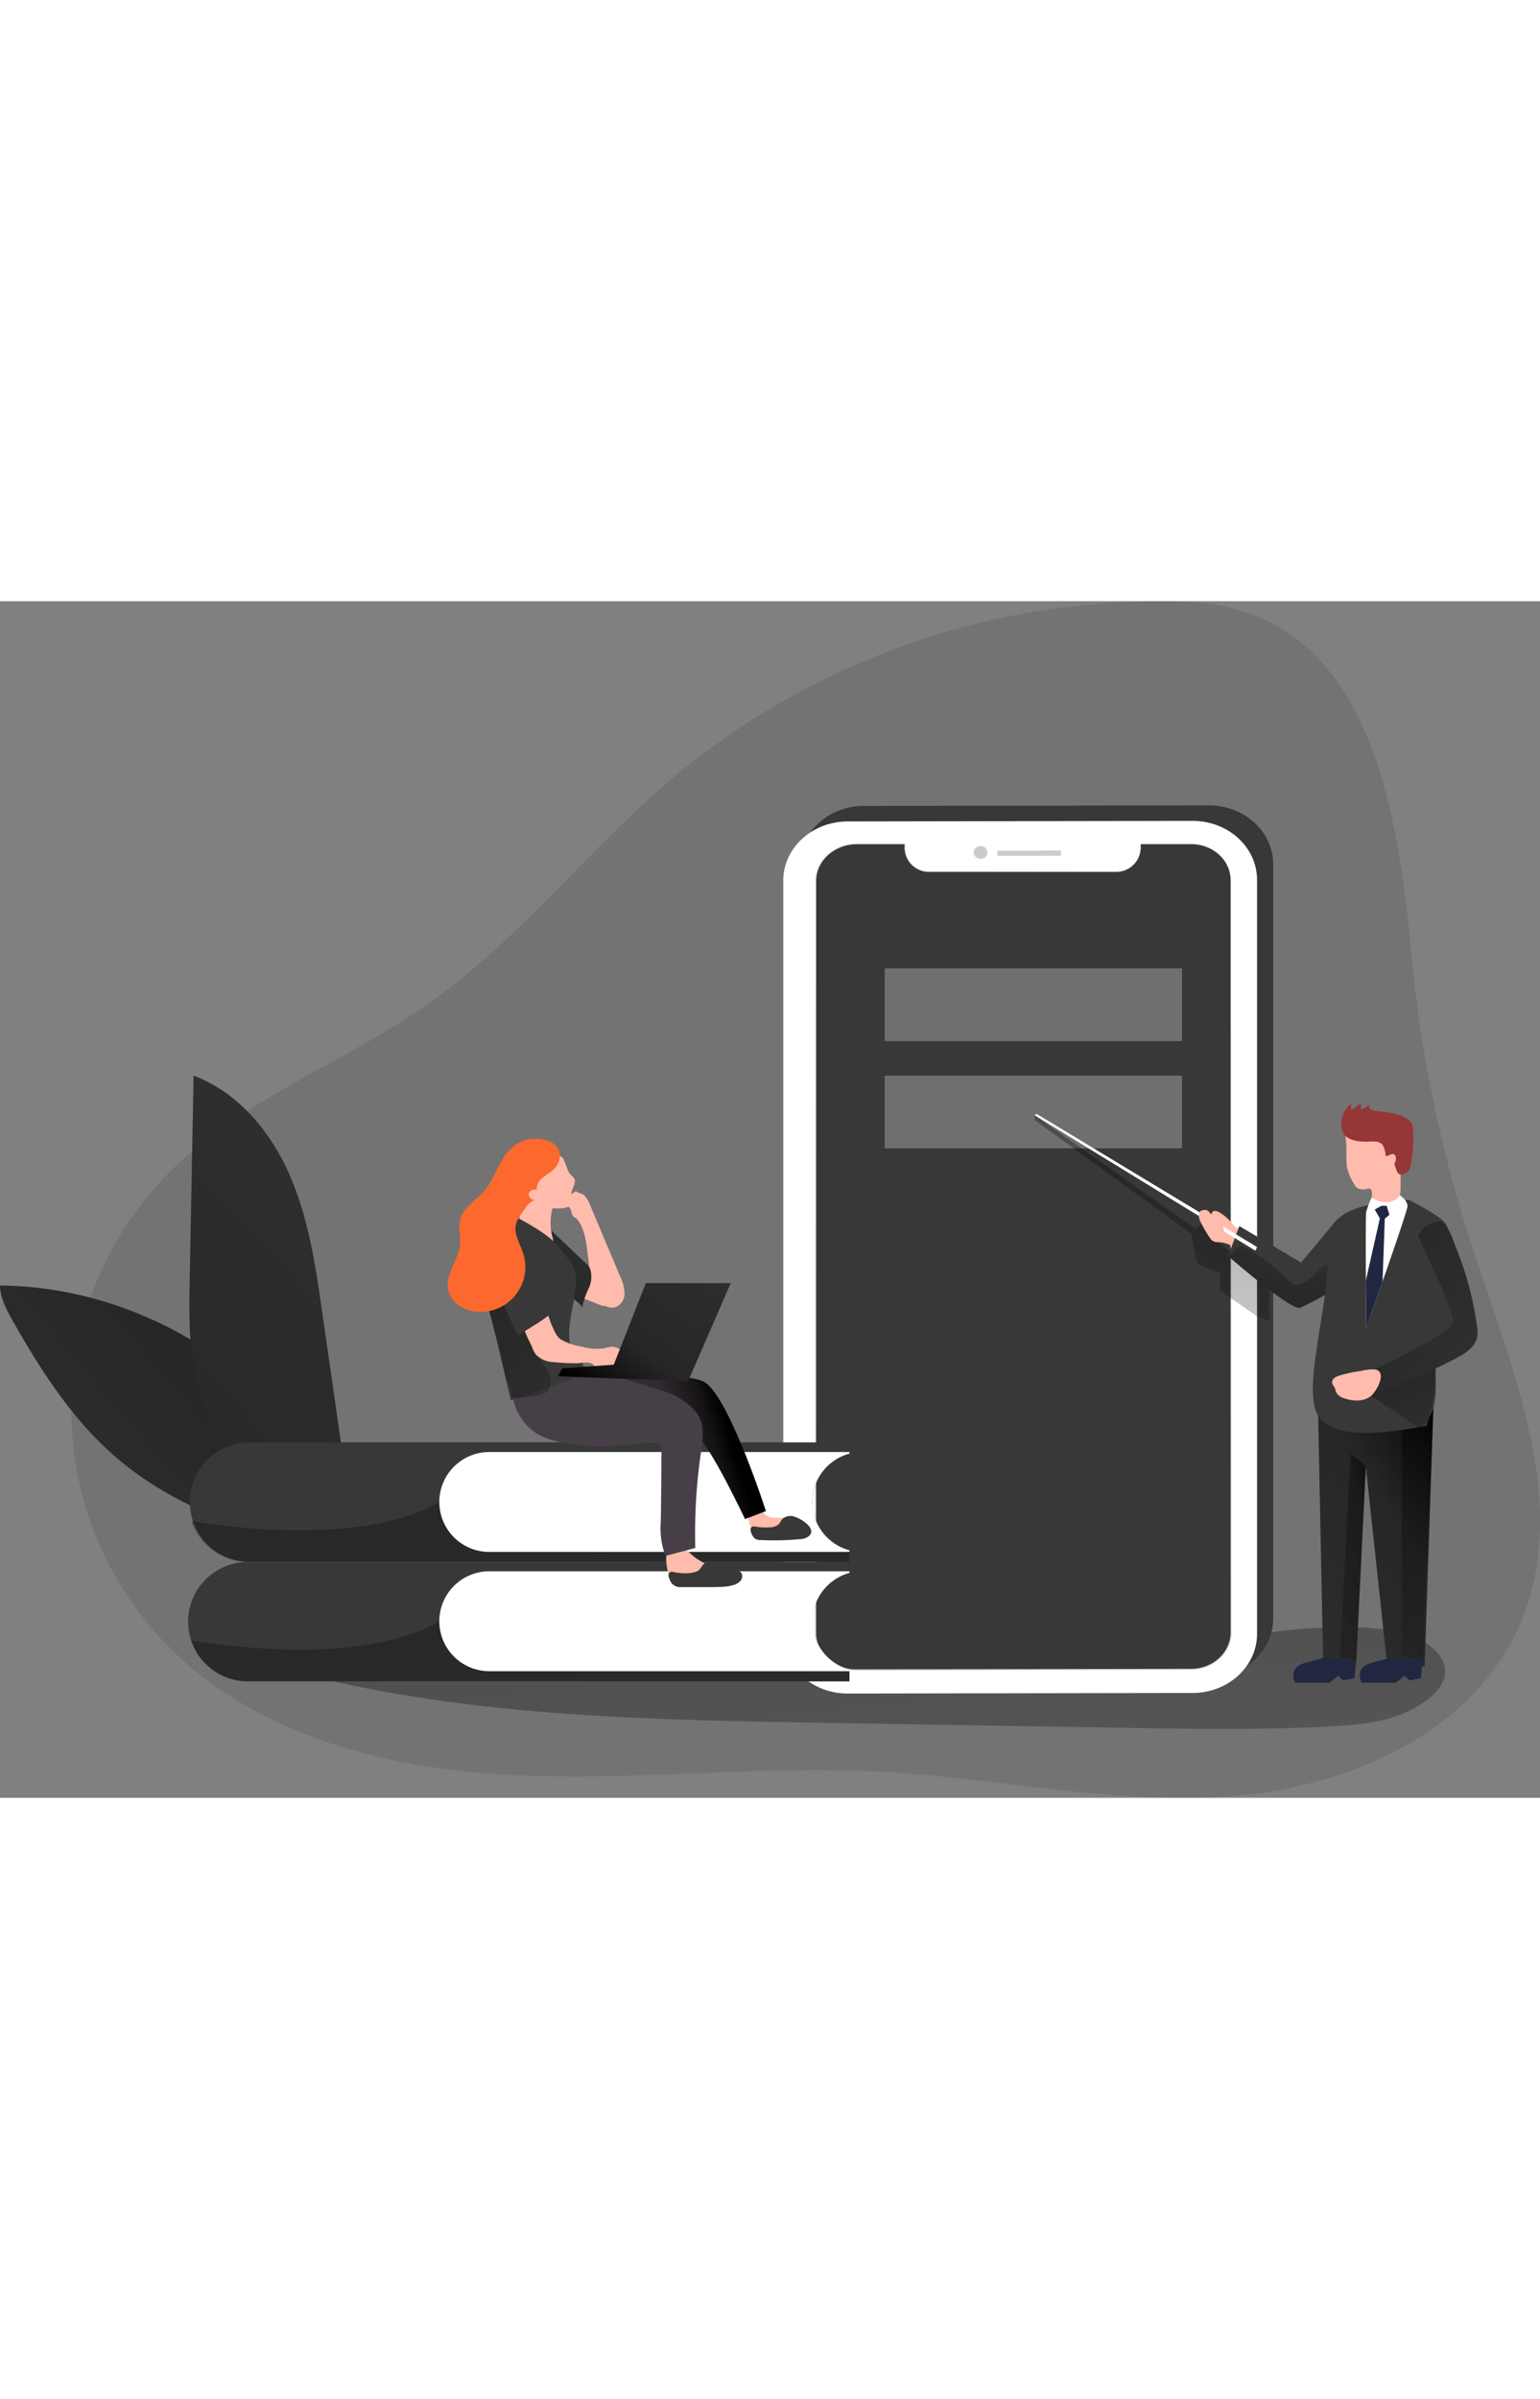 <svg id="Layer_1" data-name="Layer 1" xmlns="http://www.w3.org/2000/svg" xmlns:xlink="http://www.w3.org/1999/xlink" viewBox="0 0 302.72 235.2" data-imageid="coach-monochromatic" imageName="Coach" class="illustrations_image" style="width: 151px;"><rect x="0" y="0" width="302.72" height="235.2" fill="#808080" stroke="none"/><defs><linearGradient id="linear-gradient" x1="174.77" y1="165.62" x2="202.08" y2="421.46" gradientUnits="userSpaceOnUse"><stop offset="0.01"/><stop offset="0.08" stop-opacity="0.69"/><stop offset="0.21" stop-opacity="0.32"/><stop offset="1" stop-opacity="0"/></linearGradient><linearGradient id="linear-gradient-2" x1="2631.48" y1="460.28" x2="2751.85" y2="556.42" gradientTransform="matrix(-1.09, 0, 0, 1, 3152.05, -359.14)" gradientUnits="userSpaceOnUse"><stop offset="0" stop-color="#fff"/><stop offset="1" stop-color="#cbcbcb"/></linearGradient><linearGradient id="linear-gradient-3" x1="244.95" y1="113.63" x2="214.28" y2="215.44" xlink:href="#linear-gradient"/><linearGradient id="linear-gradient-4" x1="2690.68" y1="421.99" x2="2690.61" y2="430.04" gradientTransform="matrix(-1.09, 0, 0, 1, 3143.35, -384.16)" xlink:href="#linear-gradient-2"/><linearGradient id="linear-gradient-5" x1="2698.92" y1="422.95" x2="2699.37" y2="428.84" gradientTransform="matrix(-1.09, -0.01, -0.01, 1, 3156.12, -330.49)" xlink:href="#linear-gradient-2"/><linearGradient id="linear-gradient-6" x1="-1512.98" y1="157.17" x2="-1613.51" y2="242.81" gradientTransform="translate(1590.6)" gradientUnits="userSpaceOnUse"><stop offset="0.01"/><stop offset="0.13" stop-opacity="0.69"/><stop offset="0.25" stop-opacity="0.32"/><stop offset="1" stop-opacity="0"/></linearGradient><linearGradient id="linear-gradient-7" x1="-9.47" y1="231.98" x2="141.92" y2="92.09" gradientTransform="matrix(1, 0, 0, 1, 0, 0)" xlink:href="#linear-gradient-6"/><linearGradient id="linear-gradient-8" x1="112.46" y1="163.82" x2="132.46" y2="142.38" xlink:href="#linear-gradient"/><linearGradient id="linear-gradient-9" x1="100.89" y1="123.79" x2="131.07" y2="377.48" xlink:href="#linear-gradient"/><linearGradient id="linear-gradient-10" x1="152.41" y1="187.18" x2="99.83" y2="202.51" xlink:href="#linear-gradient"/><linearGradient id="linear-gradient-11" x1="100.89" y1="147.28" x2="131.07" y2="400.96" xlink:href="#linear-gradient"/><linearGradient id="linear-gradient-12" x1="89.23" y1="160.3" x2="153.21" y2="185.33" xlink:href="#linear-gradient"/><linearGradient id="linear-gradient-13" x1="118.61" y1="157.99" x2="154.71" y2="107.84" xlink:href="#linear-gradient"/><linearGradient id="linear-gradient-14" x1="2958.4" y1="196.62" x2="3038.64" y2="244.33" gradientTransform="matrix(-1, 0, 0, 1, 3250.14, -25.02)" xlink:href="#linear-gradient"/><linearGradient id="linear-gradient-15" x1="2989.63" y1="192.45" x2="2946.76" y2="229.2" gradientTransform="matrix(-1, 0, 0, 1, 3250.14, -25.02)" xlink:href="#linear-gradient"/><linearGradient id="linear-gradient-16" x1="3002.72" y1="170.62" x2="2992.01" y2="137.53" gradientTransform="matrix(-1, 0, 0, 1, 3258.84, 0)" xlink:href="#linear-gradient"/><linearGradient id="linear-gradient-17" x1="2978.3" y1="168.75" x2="2962.43" y2="202.61" gradientTransform="matrix(-1, 0, 0, 1, 3258.84, 0)" xlink:href="#linear-gradient"/><linearGradient id="linear-gradient-18" x1="2974.43" y1="210.71" x2="3004" y2="217.36" gradientTransform="matrix(-1, 0, 0, 1, 3250.14, -25.02)" xlink:href="#linear-gradient"/><linearGradient id="linear-gradient-19" x1="2995.43" y1="151.64" x2="2937.08" y2="182.77" gradientTransform="matrix(-1, 0, 0, 1, 3258.84, 0)" xlink:href="#linear-gradient"/></defs><title>9</title><path d="M141.77,59.07c-17,14.18-30.64,32.2-48.71,44.95-16.7,11.79-36.85,18.87-51.22,33.4a66.2,66.2,0,0,0,.08,93.16c17.18,17.32,42.59,23.84,66.94,25.13s48.79-1.92,73.15-.61c23.05,1.24,46,6.52,69,4.76s47.39-12.59,56.49-33.8c10.06-23.47-1.47-49.88-9.42-74.15A262.36,262.36,0,0,1,286.24,95.4c-2.76-28.74-7.83-68.65-44-70.24A149.18,149.18,0,0,0,141.77,59.07Z" transform="translate(-8.7 -25.02)" fill="#383838" opacity="0.18" style="isolation:isolate" class="target-color"/><path d="M245.55,229.38c-54.61,7-109.94,1.62-165,1.78-4,0-9.45,1.66-8.82,5.59,32,7.56,65.23,8.15,98.13,8.71l59.87,1c13.69.23,27.39.46,41-.31,5.09-.29,10.31-.76,14.9-3,12.89-6.3,6.5-14.59-4.62-16C269.26,225.67,257.24,227.88,245.55,229.38Z" transform="translate(-8.7 -25.02)" fill="url(#linear-gradient)"/><path d="M165.86,76.89v148.2c0,6.41,5.68,11.59,12.68,11.58l67.76-.1c7,0,12.68-5.22,12.68-11.62V76.74c0-6.41-5.68-11.6-12.68-11.58l-67.76.1C171.54,65.27,165.86,70.48,165.86,76.89Zm6.46.1c0-3.95,3.5-7.16,7.82-7.16l9.55,0v.88a4.8,4.8,0,0,0,5,4.57l36.43-.06a4.82,4.82,0,0,0,5-4.58v-.88l9.86,0c4.32,0,7.82,3.19,7.82,7.14V224.65c0,3.95-3.5,7.15-7.82,7.16l-65.84.11c-4.32,0-7.82-3.19-7.82-7.14Z" transform="translate(-8.7 -25.02)" fill="#383838" class="target-color"/><path d="M162.67,79.93V228.14c0,6.41,5.68,11.59,12.68,11.58l67.77-.11c7,0,12.68-5.21,12.68-11.62V79.79c0-6.41-5.68-11.6-12.68-11.59l-67.77.11C168.35,68.32,162.67,73.53,162.67,79.93Zm6.47.11c0-4,3.49-7.16,7.81-7.17h9.55v.88a4.79,4.79,0,0,0,5,4.56l36.42,0a4.82,4.82,0,0,0,5-4.59v-.87l9.87,0c4.31,0,7.81,3.19,7.81,7.14V227.7c0,3.94-3.5,7.15-7.81,7.16L177,235c-4.32,0-7.81-3.19-7.81-7.14Z" transform="translate(-8.7 -25.02)" fill="#fff"/><path d="M169.14,80V227.82c0,4,3.49,7.15,7.81,7.14l65.85-.1c4.31,0,7.81-3.22,7.81-7.16V79.91c0-4-3.5-7.15-7.81-7.14l-9.87,0v.87a4.82,4.82,0,0,1-5,4.59l-36.42,0a4.79,4.79,0,0,1-5-4.56v-.88H177C172.63,72.88,169.14,76.09,169.14,80Z" transform="translate(-8.7 -25.02)" fill="none" stroke-miterlimit="10" stroke-width="0.45" stroke="url(#linear-gradient-2)"/><path d="M169.14,80V227.82c0,4,3.49,7.15,7.81,7.14l65.85-.1c4.31,0,7.81-3.22,7.81-7.16V79.91c0-4-3.5-7.15-7.81-7.14l-9.87,0v.87a4.82,4.82,0,0,1-5,4.59l-36.42,0a4.79,4.79,0,0,1-5-4.56v-.88H177C172.63,72.88,169.14,76.09,169.14,80Z" transform="translate(-8.7 -25.02)" fill="#383838" class="target-color"/><rect x="173.9" y="93.26" width="58.45" height="14.28" fill="#fff" opacity="0.28"/><rect x="173.9" y="72.18" width="58.45" height="14.28" fill="#fff" opacity="0.28"/><path d="M212.12,126.09V127L243,149.46s.57,5.29,1.4,5.92a21.5,21.5,0,0,0,4.07,1.6v3.51l7.37,5.11,2.33.8V159l-10.08-8-3.15-3.6-1.22,1Z" transform="translate(-8.7 -25.02)" fill="url(#linear-gradient-3)"/><polygon points="196.06 50.05 208.57 50.03 208.57 49.01 196.06 49.03 196.06 50.05" fill="url(#linear-gradient-4)"/><ellipse cx="201.45" cy="74.42" rx="1.36" ry="1.25" transform="translate(-9.41 -23.06) rotate(-0.56)" fill="url(#linear-gradient-5)"/><path d="M8.7,159.52c.06,2.51,1.31,4.82,2.54,7,5.62,9.93,11.93,19.72,20.65,27.09,12.8,10.84,29.58,15.51,45.78,19.89-1.45-.71-3.2-8.17-3.84-9.81-1.25-3.22-2.42-6.46-3.63-9.69-1.9-5.11-5.9-9.22-9.79-13a77.62,77.62,0,0,0-31.22-18.32A73.76,73.76,0,0,0,8.7,159.52Z" transform="translate(-8.7 -25.02)" fill="#383838" class="target-color"/><path d="M8.7,159.52c.06,2.51,1.31,4.82,2.54,7,5.62,9.93,11.93,19.72,20.65,27.09,12.8,10.84,29.58,15.51,45.78,19.89-1.45-.71-3.2-8.17-3.84-9.81-1.25-3.22-2.42-6.46-3.63-9.69-1.9-5.11-5.9-9.22-9.79-13a77.62,77.62,0,0,0-31.22-18.32A73.76,73.76,0,0,0,8.7,159.52Z" transform="translate(-8.7 -25.02)" fill="url(#linear-gradient-6)"/><path d="M72.08,165.08c-1.32-9.24-2.68-18.62-6.4-27.18s-10.17-16.36-18.92-19.62Q46.39,138.14,46,158c-.14,7.65-.27,15.44,1.92,22.77C51.76,193.6,65.12,208.67,78,212.91c1.91-6.17-1.29-15.51-2.2-21.92Z" transform="translate(-8.7 -25.02)" fill="#383838" class="target-color"/><path d="M72.08,165.08c-1.32-9.24-2.68-18.62-6.4-27.18s-10.17-16.36-18.92-19.62Q46.39,138.14,46,158c-.14,7.65-.27,15.44,1.92,22.77C51.76,193.6,65.12,208.67,78,212.91c1.91-6.17-1.29-15.51-2.2-21.92Z" transform="translate(-8.7 -25.02)" fill="url(#linear-gradient-7)"/><path d="M121.91,146.22c-.45,0-.73-.48-.84-.92a2,2,0,0,0-.54-1.2c-.18-.14-.44-.23-.51-.45a.61.61,0,0,1,0-.3,3.56,3.56,0,0,1,1.9-2.36c.48.42,1.21.41,1.67.85a5.62,5.62,0,0,1,1.1,1.86l4.48,10.64,1.4,3.32a8.27,8.27,0,0,1,.89,3.41,2.85,2.85,0,0,1-1.86,2.75,2.64,2.64,0,0,1-2.21-.52,5.11,5.11,0,0,1-1.42-1.86c-1.16-2.34-1.33-5-1.68-7.63S123.69,148.14,121.91,146.22Z" transform="translate(-8.7 -25.02)" fill="#ffbbab"/><path d="M121.48,154.58a1,1,0,0,0-.79-.21.83.83,0,0,0-.37.27,4.72,4.72,0,0,0-1,4.15,3.28,3.28,0,0,0,.82,1.68,4.71,4.71,0,0,0,1.63.93l4.82,1.92a2.15,2.15,0,0,0,1.18.22,1.66,1.66,0,0,0,1-.8,3.87,3.87,0,0,0,.4-3.28C128.27,156.65,123.79,155.94,121.48,154.58Z" transform="translate(-8.7 -25.02)" fill="#ffbbab"/><path d="M116.44,148.12l3.83,3.64,2.79,2.65c.63.6,1.43,1.14,1.69,2a5.39,5.39,0,0,1-.32,3.64,16.07,16.07,0,0,0-1.31,3.81c0-.48-1.53-1.59-1.87-1.86-.74-.58-1.52-1.09-2.26-1.66s-1.66-1.16-1.92-1.9A6.76,6.76,0,0,1,117,157l-.49-7.7Z" transform="translate(-8.7 -25.02)" fill="#383838" class="target-color"/><path d="M116.44,148.12l3.83,3.64,2.79,2.65c.63.6,1.43,1.14,1.69,2a5.39,5.39,0,0,1-.32,3.64,16.07,16.07,0,0,0-1.31,3.81c0-.48-1.53-1.59-1.87-1.86-.74-.58-1.52-1.09-2.26-1.66s-1.66-1.16-1.92-1.9A6.76,6.76,0,0,1,117,157l-.49-7.7Z" transform="translate(-8.7 -25.02)" fill="url(#linear-gradient-8)"/><path d="M171.26,195.12a9.78,9.78,0,0,0-2.88,6.94,9.66,9.66,0,0,0,.84,4,9.8,9.8,0,0,0,6.46,5.54v2.25H57.42a11.75,11.75,0,0,1,0-23.49H175.68v2.25A9.78,9.78,0,0,0,171.26,195.12Z" transform="translate(-8.7 -25.02)" fill="#383838" class="target-color"/><path d="M175.68,211.56v2.25H57.42a11.72,11.72,0,0,1-11.13-8c4.49.79,32.93,5.32,48.76-3.71l74.17,4A9.8,9.8,0,0,0,175.68,211.56Z" transform="translate(-8.7 -25.02)" fill="url(#linear-gradient-9)"/><path d="M171.26,195.12a9.82,9.82,0,0,0,4.42,16.44v.33h-70.8a9.82,9.82,0,1,1,0-19.64h70.8v.32A9.78,9.78,0,0,0,171.26,195.12Z" transform="translate(-8.7 -25.02)" fill="#fff"/><path d="M157.53,208.56a3,3,0,0,0,1.34.24l7,.17a1.75,1.75,0,0,0,.56-.06,1.1,1.1,0,0,0,.59-1.13,2.86,2.86,0,0,0-2.37-2.37,20.43,20.43,0,0,0-3.59-.22,3.14,3.14,0,0,1-2.51-1.26c-.55-.69-1.21-1.4-2.12-.74C155,204.28,156.17,207.83,157.53,208.56Z" transform="translate(-8.7 -25.02)" fill="#ffbbab"/><path d="M122.42,176.9s19.55-.61,24.41,1.43,12.41,25.52,12.41,25.52l-4.08,1.56s-6.94-14.62-9.22-15.93-26.71-6.11-26.71-6.11S117.36,181.94,122.42,176.9Z" transform="translate(-8.7 -25.02)" fill="#473f47"/><path d="M122.42,176.9s19.55-.61,24.41,1.43,12.41,25.52,12.41,25.52l-4.08,1.56s-6.94-14.62-9.22-15.93-26.71-6.11-26.71-6.11S117.36,181.94,122.42,176.9Z" transform="translate(-8.7 -25.02)" fill="url(#linear-gradient-10)"/><path d="M171.26,218.6a9.79,9.79,0,0,0-2.88,7,9.65,9.65,0,0,0,.84,3.95,9.77,9.77,0,0,0,6.46,5.54v2.25H57.42a11.74,11.74,0,1,1,0-23.48H175.68v2.24A9.87,9.87,0,0,0,171.26,218.6Z" transform="translate(-8.7 -25.02)" fill="#383838" class="target-color"/><path d="M175.68,235v2.25H57.42a11.72,11.72,0,0,1-11.13-8c4.49.79,32.93,5.32,48.76-3.7l74.17,3.95A9.77,9.77,0,0,0,175.68,235Z" transform="translate(-8.7 -25.02)" fill="url(#linear-gradient-11)"/><path d="M171.26,218.6A9.82,9.82,0,0,0,175.68,235v.33h-70.8a9.82,9.82,0,1,1,0-19.64h70.8v.32A9.87,9.87,0,0,0,171.26,218.6Z" transform="translate(-8.7 -25.02)" fill="#fff"/><path d="M152.17,215.42a3.56,3.56,0,0,1,1.13.18,1,1,0,0,1,.68.84,1.14,1.14,0,0,1-.58.91c-.32.2-.68.32-1,.53a6.22,6.22,0,0,1-.85.6,2.57,2.57,0,0,1-1.64-.07,21.69,21.69,0,0,0-7.49-.47,3.06,3.06,0,0,1-.74,0,2.18,2.18,0,0,1-1.49-1.5,10.67,10.67,0,0,1-.44-4.74,1.06,1.06,0,0,1,.13-.5.87.87,0,0,1,.37-.29c2.38-1.18,3.68,1.17,5.42,2.31A13.25,13.25,0,0,0,152.17,215.42Z" transform="translate(-8.7 -25.02)" fill="#ffbbab"/><path d="M109.16,178.12s-.59,8.88,7.34,11.56c5.5,1.85,11.82,1.51,17.51,1,1-.09,2.1-.33,3.12-.32,2,0,1.59,1.32,1.57,3q0,6.38-.11,12.75a15,15,0,0,0,.93,6.56l5.85-1.56a111.13,111.13,0,0,1,1.06-18.41c.38-2.64.95-5.94-.82-8.19a13.63,13.63,0,0,0-6.53-4.23l-15.84-5Z" transform="translate(-8.7 -25.02)" fill="#473f47"/><path d="M120.57,137.35c.29.49.89.78,1.09,1.33s-.22,1.32-.46,2c-.32.91-.22,1.93-.54,2.85a1.09,1.09,0,0,1-.32.52,1.32,1.32,0,0,1-.49.19,7.11,7.11,0,0,1-2.06.12.6.6,0,0,0-.4,0,.57.57,0,0,0-.18.35,11,11,0,0,0,.08,5.26c.15.56.31,1.26-.11,1.66a1,1,0,0,1-.53.27c-1.31.32-2.57-.65-3.46-1.66a15.33,15.33,0,0,1-2-3,2.85,2.85,0,0,1-.35-1A3.36,3.36,0,0,1,111,145a22.31,22.31,0,0,0,.68-4.38c.1-1.89,0-3.86.68-5.61a3,3,0,0,1,1.15-1.47,3.8,3.8,0,0,1,2-.33,5.39,5.39,0,0,1,3.82,1.25C119.64,134.79,120.2,136.74,120.57,137.35Z" transform="translate(-8.7 -25.02)" fill="#ffbbab"/><path d="M122.42,176.9a8.07,8.07,0,0,1-3.06,1.67c-.8.28-1.62.54-2.45.8a25.73,25.73,0,0,0-3.44,1.31c-1.18.39-2.06.68-2.73.88a19.11,19.11,0,0,1-1.84.55,1.43,1.43,0,0,1,.19-.09s-.4-1.77-1-4.25c-1-4.56-2.68-11.49-3.49-14.08a14.71,14.71,0,0,1-.29-5c.41-5.5,2.59-12.68,6.59-12.22,0,0,5.66,2.93,7.37,5.21,1.56,2.11,3.64,3.7,3.66,6.55.05,4-1.62,7.75-1.3,11.89a3.76,3.76,0,0,0,.44,1.73c.48.75,1.43,1.11,1.9,1.86A2.7,2.7,0,0,1,122.42,176.9Z" transform="translate(-8.7 -25.02)" fill="#383838" class="target-color"/><path d="M116.16,176.11a4.44,4.44,0,0,1,.75,3.26,2,2,0,0,1-.6,1,3.64,3.64,0,0,1-1.63.68,20.84,20.84,0,0,1-3.94.51c-.47,0-.94,0-1.41,0a7.28,7.28,0,0,0-1.21-3.81c-1-4.56-2.68-11.49-3.49-14.08a14.71,14.71,0,0,1-.29-5,12.3,12.3,0,0,0,1.66-2.76c.3-.78.8-1.63,1.64-1.69s1.33.56,1.79,1.14c2.86,3.65,4.95,8.16,7.46,12.08a1,1,0,0,1,.21.58.89.89,0,0,1-.39.53c-1.08.9-2.23,2-2.35,3.38S115.34,174.8,116.16,176.11Z" transform="translate(-8.7 -25.02)" fill="url(#linear-gradient-12)"/><path d="M113.3,171.66a5.15,5.15,0,0,0,.8,1.5,5.07,5.07,0,0,0,3.43,1.42,43.62,43.62,0,0,0,4.42.23c1,0,2.58-.48,3.42.32.2.2.35.44.56.63a2.8,2.8,0,0,0,1.94.57,15,15,0,0,0,4.48-.6.34.34,0,0,0,.24-.55,8.36,8.36,0,0,0-1.3-2.43,3.1,3.1,0,0,0-2.39-1.19,7.7,7.7,0,0,0-1.41.3,10,10,0,0,1-4.18-.28,12.23,12.23,0,0,1-4.49-1.54,3.51,3.51,0,0,1-.91-1.14,19.14,19.14,0,0,1-1.5-3.73c-.15-.5-.37-1.07-.87-1.24a1.43,1.43,0,0,0-1.08.19,5.37,5.37,0,0,0-2.72,2.81C111.37,168.21,112.79,170.41,113.3,171.66Z" transform="translate(-8.7 -25.02)" fill="#ffbbab"/><path d="M113.12,153.9s3.57,9.66,4.27,10.37-6.88,5-6.88,5-4.94-9.4-4.71-13.47S110.33,150.06,113.12,153.9Z" transform="translate(-8.7 -25.02)" fill="#383838" class="target-color"/><path d="M118.75,134.31a3.91,3.91,0,0,1-1.25,2.42c-.67.63-1.5,1.05-2.19,1.66a2.72,2.72,0,0,0-1.1,2.38,1.24,1.24,0,0,0-1.5.49,1,1,0,0,0,.16,1,1.24,1.24,0,0,0,1,.42,3.91,3.91,0,0,0-1.77,1.42c-1.11,1.65-2.4,2.89-2,5.09.3,1.47,1.09,2.8,1.51,4.24a8.82,8.82,0,0,1-9,11.27c-2.66-.15-5.43-1.88-5.86-4.51-.48-3,2.08-5.65,2.37-8.66.15-1.63-.37-3.31,0-4.9.55-2.2,2.66-3.56,4.26-5.16,3.43-3.45,3.45-9.15,8.86-10.6C114.76,130.26,119,131,118.75,134.31Z" transform="translate(-8.7 -25.02)" fill="#fc682d"/><polygon points="120.65 150.08 126.96 134.03 143.64 134.03 135.25 153.31 109.7 152.35 110.52 150.8 120.65 150.08" fill="#383838" class="target-color"/><polygon points="120.65 150.08 126.96 134.03 143.64 134.03 135.25 153.31 109.7 152.35 110.52 150.8 120.65 150.08" fill="url(#linear-gradient-13)"/><path d="M165,205a2.45,2.45,0,0,0-2.41.32c-.34.34-.51.81-.85,1.15a2.73,2.73,0,0,1-1.7.58,11.44,11.44,0,0,1-2.92-.16,1,1,0,0,0-.48,0,.67.67,0,0,0-.41.65,2,2,0,0,0,.22.78,2.18,2.18,0,0,0,.73,1,2.14,2.14,0,0,0,1.09.23,54.44,54.44,0,0,0,7.77-.18,2.8,2.8,0,0,0,1.76-.68C169.24,207.21,166.12,205.36,165,205Z" transform="translate(-8.7 -25.02)" fill="#383838" class="target-color"/><path d="M148.8,214c-.34,0-.68,0-1,0a1.14,1.14,0,0,0-.37,0,1.25,1.25,0,0,0-.57.48c-.33.42-.63,1-1.13,1.21a5,5,0,0,1-1.43.35,10.84,10.84,0,0,1-3.31-.23,1,1,0,0,0-.48,0,.66.66,0,0,0-.41.65,2,2,0,0,0,.22.78,2.15,2.15,0,0,0,2.17,1.57h4.08c1.26,0,2.52,0,3.78-.05a10.22,10.22,0,0,0,2.52-.36,2.74,2.74,0,0,0,1.45-.91,1.32,1.32,0,0,0,0-1.61,2,2,0,0,0-.9-.49l-2.65-.92a9.42,9.42,0,0,0-1.55-.44Z" transform="translate(-8.7 -25.02)" fill="#383838" class="target-color"/><path d="M251.86,148.2l-.07,0a4,4,0,0,1-.83-.82,9.31,9.31,0,0,0-2.59-2.25c-.41-.24-1-.43-1.32-.07-.11.12-.16.29-.28.4-.28.26-.73.09-1.05-.11s-.73-.42-1.06-.22a.78.78,0,0,0-.3.65,3.47,3.47,0,0,0,.54,1.63,21.81,21.81,0,0,0,1.64,2.76,1.66,1.66,0,0,0,1.51.84,5.62,5.62,0,0,1,2.72.7,1.11,1.11,0,0,0,.57.29c.61.06.82-1.82.92-2.25.05-.21.32-.91.22-1.12S252.06,148.31,251.86,148.2Z" transform="translate(-8.7 -25.02)" fill="#ffbbab"/><polygon points="259.12 160.14 260.09 208.16 266.6 208.16 268.48 170 272.58 208.16 280.04 209.41 281.75 158.57 259.12 160.14" fill="#383838" class="target-color"/><polygon points="259.12 160.14 260.09 208.16 266.6 208.16 268.48 170 272.58 208.16 280.04 209.41 281.75 158.57 259.12 160.14" fill="url(#linear-gradient-14)"/><polygon points="275.58 207.41 275.58 162.9 281.75 158.57 279.67 208.16 275.58 207.41" fill="url(#linear-gradient-15)"/><path d="M250.1,153.72l.14.12s0,0,0,0c1.39,1.2,12.32,10.61,14,10.06a51.45,51.45,0,0,0,6.52-3.53l.55-.33V146.82L264.45,155l-12.13-7.15Z" transform="translate(-8.7 -25.02)" fill="#383838" class="target-color"/><path d="M250.24,153.84s0,0,0,0c1.39,1.2,12.32,10.61,14,10.06a51.45,51.45,0,0,0,6.52-3.53,9.72,9.72,0,0,0,.07-1.62c0-1.17.41-4-1.39-3.32-1.46.56-2.52,2.45-4,3.16a3.2,3.2,0,0,1-1.65.78c-1,.06-1.8-.75-2.5-1.46a29.74,29.74,0,0,0-8.45-6.08.85.85,0,0,0-.45-.12.82.82,0,0,0-.45.3C251.38,152.63,250.81,153.24,250.24,153.84Z" transform="translate(-8.7 -25.02)" fill="url(#linear-gradient-16)"/><path d="M285.62,142.68a57.41,57.41,0,0,1,5.07,2.87c3.48,2.23,2.86,3.26,2.22,7.11a151.64,151.64,0,0,0-2,24.9,21.78,21.78,0,0,1-.43,6c-.36,1.24-1.19,2.28-1.29,3.59-5.37.74-17.66,3.5-21.34-2-3.52-5.28,2.82-24,1.64-32.38s9.62-9.27,9.62-9.27Z" transform="translate(-8.7 -25.02)" fill="#383838" class="target-color"/><path d="M278.22,181.17l9.73,6.57,1.59-2a35.81,35.81,0,0,0,1.3-10.4c-.23-5.24,0-3.37,0-3.37l-13.69,8.66Z" transform="translate(-8.7 -25.02)" fill="url(#linear-gradient-17)"/><path d="M273.37,134.56a11.56,11.56,0,0,0,.1,1.66,10.46,10.46,0,0,0,1.33,3.23,2.49,2.49,0,0,0,.7.9,2.71,2.71,0,0,0,2,.16,1.11,1.11,0,0,1,.48,0c.38.15.43.67.41,1.08l-.11,1.91a1.22,1.22,0,0,0,.13.76,1,1,0,0,0,.51.33,4.1,4.1,0,0,0,4.11-.93,2.88,2.88,0,0,0,.64-.87,3.49,3.49,0,0,0,.24-1c.23-1.83,0-3.68.17-5.51a18,18,0,0,0,.13-4.57,5,5,0,0,0-2.94-3.72,7.48,7.48,0,0,0-4.83.11,22.89,22.89,0,0,0-2.25.76,1.49,1.49,0,0,0-.87.63c-.29.59,0,1.44,0,2.07C273.39,132.57,273.37,133.57,273.37,134.56Z" transform="translate(-8.7 -25.02)" fill="#ffbbab"/><path d="M286.2,127.72c-1.44-2.16-4.8-2.2-7.14-2.51a1.91,1.91,0,0,1-.94-.31A.63.63,0,0,1,278,124l-1.78,1,0-1.32a16,16,0,0,1-1.93,1.31l0-1.18a5,5,0,0,0-1.74,5.31c.57,2,3.59,2.21,5.28,2.12a8.18,8.18,0,0,1,1.4,0,2,2,0,0,1,1.22.6,4.4,4.4,0,0,1,.61,2.09.26.26,0,0,0,.05.12.32.32,0,0,0,.09,0c.52.06,1-.55,1.48-.34a.76.76,0,0,1,.39.65,1.89,1.89,0,0,1-.13.94,1,1,0,0,0-.12.37.76.76,0,0,0,.06.25l.33.91a1.46,1.46,0,0,0,.57.83,1.35,1.35,0,0,0,1.25-.25,2,2,0,0,0,.67-.55,1.94,1.94,0,0,0,.24-.66,30.45,30.45,0,0,0,.54-6.88A3.86,3.86,0,0,0,286.2,127.72Z" transform="translate(-8.7 -25.02)" fill="#963637"/><path d="M283.92,141.81s1.49,1,1.45,2.17-8.12,23.9-8.12,23.9-.18-21.79,0-22.8a16.63,16.63,0,0,1,1.09-2.86S281.57,144.56,283.92,141.81Z" transform="translate(-8.7 -25.02)" fill="#fff"/><polygon points="272.58 118.84 273.12 120.6 272.21 121.37 271.77 133.72 268.56 142.85 268.48 133.57 271.24 121.31 270.23 119.58 271.56 118.84 272.58 118.84" fill="#212741"/><path d="M275.3,176a21.19,21.19,0,0,0,3.22,3.27l.74.59a1.89,1.89,0,0,0,.95.44,1.68,1.68,0,0,0,.7-.17,151.08,151.08,0,0,0,13.81-6.19c1.89-1,3.95-2.23,4.35-4.31a6.59,6.59,0,0,0-.05-2.17,62.88,62.88,0,0,0-4.09-15.31c-.57-1.39-1.27-4.07-2.76-5a0,0,0,0,1,0,0l-.18-.09-.21-.1c-2-.72-3.74,1.28-4.29,3a13.54,13.54,0,0,0,.23,7.46,45.3,45.3,0,0,1,1.71,7.35,2,2,0,0,1-.1,1,2.3,2.3,0,0,1-.77.78Z" transform="translate(-8.7 -25.02)" fill="#383838" class="target-color"/><path d="M275.3,233.18l-.35,3.54-2.23.41-1-.88L270,237.6h-6.69s-1.7-2.93,2-3.93l3.69-1Z" transform="translate(-8.7 -25.02)" fill="#212741"/><path d="M288.36,233.18l-.35,3.54-2.23.41-1-.88-1.7,1.35h-6.69s-1.7-2.93,2-3.93l3.69-1Z" transform="translate(-8.7 -25.02)" fill="#212741"/><polygon points="268.48 170 265.49 167.57 263.38 207.65 266.6 208.16 268.48 170" fill="url(#linear-gradient-18)"/><path d="M278.52,179.27l.74.59a1.89,1.89,0,0,0,.95.44,1.68,1.68,0,0,0,.7-.17,151.08,151.08,0,0,0,13.81-6.19c1.89-1,3.95-2.23,4.35-4.31a6.59,6.59,0,0,0-.05-2.17,62.88,62.88,0,0,0-4.09-15.31c-.57-1.39-1.27-4.07-2.76-5a0,0,0,0,1,0,0l-.18-.09-.21-.1a4.48,4.48,0,0,0-4.29,3s7.12,14.56,6.81,16.76S279.05,176,279.05,176Z" transform="translate(-8.7 -25.02)" fill="url(#linear-gradient-19)"/><path d="M272,177.22a2.83,2.83,0,0,0-1.07.53,1.07,1.07,0,0,0-.34,1.08,4.34,4.34,0,0,0,.41.64c.19.34.22.77.39,1.12a2.54,2.54,0,0,0,1.49,1.08c1.78.64,3.95.73,5.39-.5,1-.89,3.14-4.58.83-5.14a9.05,9.05,0,0,0-2.92.3A25.91,25.91,0,0,0,272,177.22Z" transform="translate(-8.7 -25.02)" fill="#ffbbab"/><polygon points="203.72 100.74 203.42 101.07 246.78 127.66 247.1 126.94 203.72 100.74" fill="#fff"/><path d="M244.38,146a1.34,1.34,0,0,1,.15-.95,1.14,1.14,0,0,1,.92-.37,1.34,1.34,0,0,1,.49.05c.36.13.57.49.8.8a1.54,1.54,0,0,0,.25.26,1.74,1.74,0,0,0,.41.2,2.36,2.36,0,0,1,.58.27,2.56,2.56,0,0,1,.68.78,4.46,4.46,0,0,1,.43.77,2.76,2.76,0,0,1,.17,1.1.56.56,0,0,1-.09.36.53.53,0,0,1-.36.17,2.48,2.48,0,0,1-1.56-.4c-.47-.28-.89-.65-1.33-1A3,3,0,0,1,244.38,146Z" transform="translate(-8.7 -25.02)" fill="#ffbbab"/></svg>